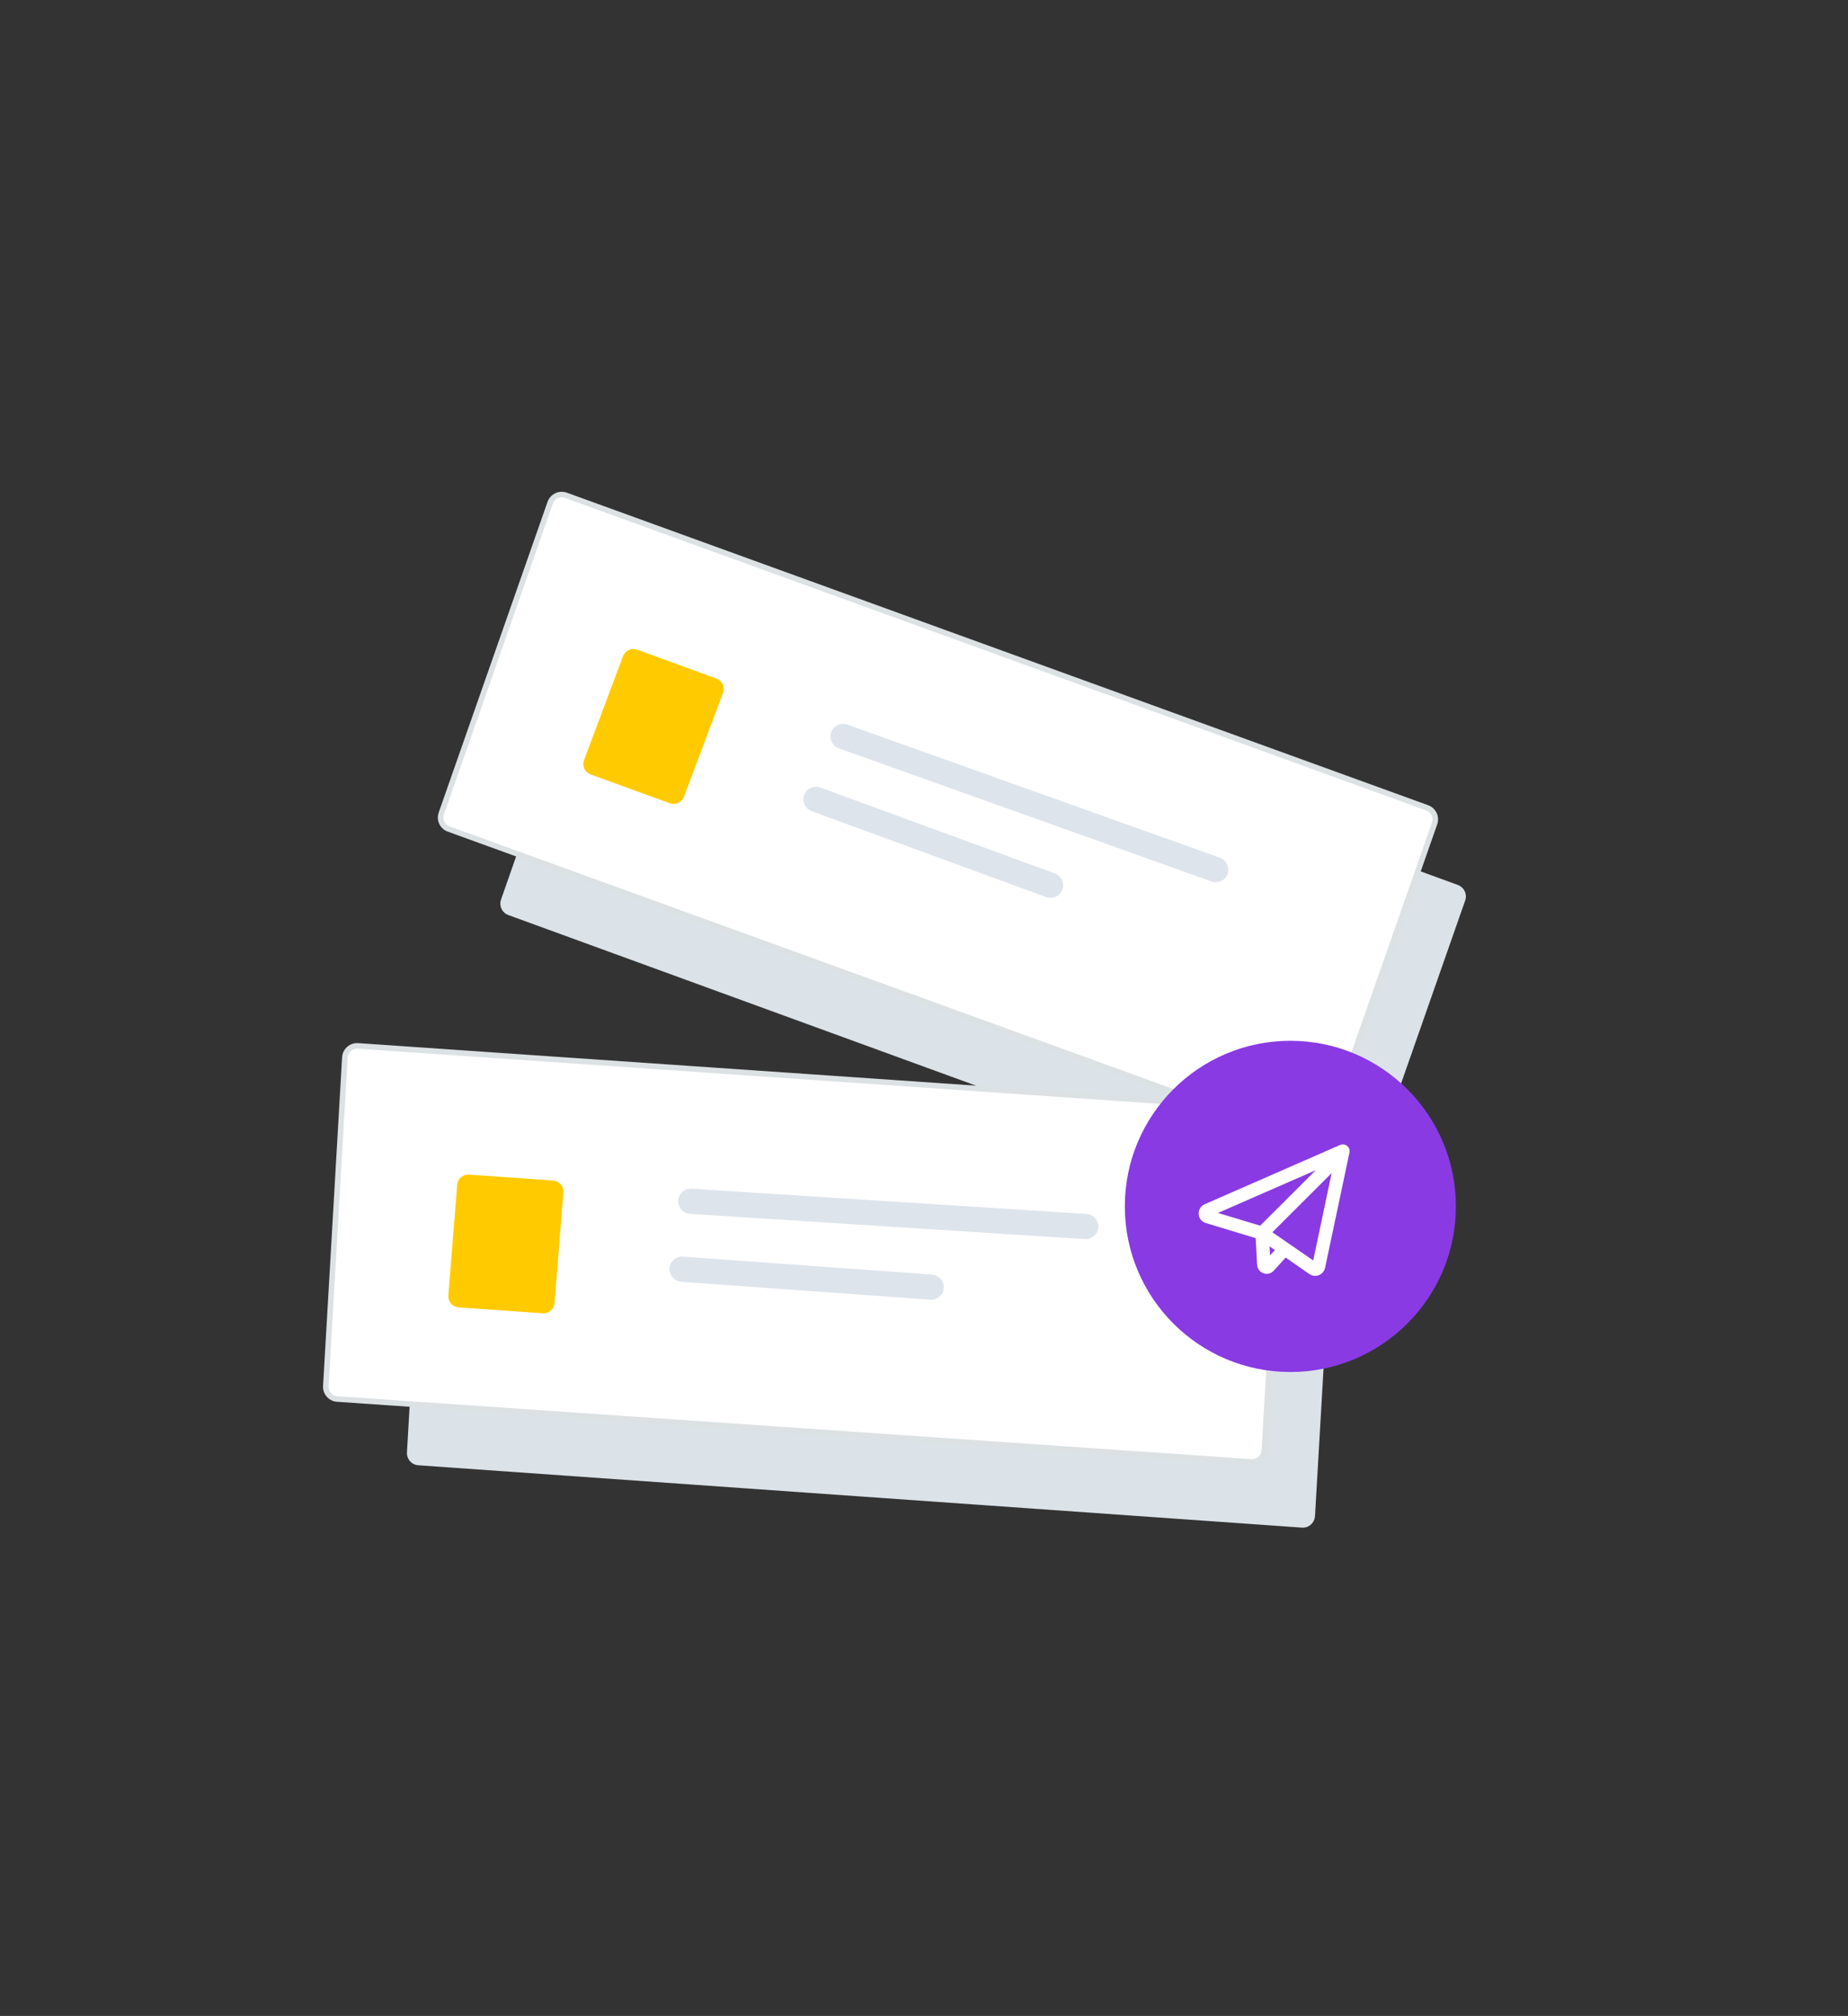 <?xml version="1.0" encoding="UTF-8"?>
<svg width="166px" height="181px" viewBox="0 0 166 181" version="1.1" xmlns="http://www.w3.org/2000/svg" xmlns:xlink="http://www.w3.org/1999/xlink">
    <rect x="0" y="0" width="166" height="181" fill="#333333" stroke="none"/>
    <title>75C86CB1-FA8D-439E-A8DF-8C9E1692A4E1</title>
    <g id="💻-Web-Pages" stroke="none" stroke-width="1" fill="none" fill-rule="evenodd">
        <g id="Mon-espace---renvoi" transform="translate(-490, -312)">
            <g id="pop-up" transform="translate(397.427, 108)">
                <g id="contenus" transform="translate(95.573, 126)">
                    <g id="visuel-2" transform="translate(0.564, 80.885)">
                        <g id="card" transform="translate(82.525, 74.315) rotate(32) translate(-82.525, -74.315) translate(23.025, 24)" fill-rule="nonzero">
                            <g id="bg" transform="translate(59.172, 50.444) rotate(-20) translate(-59.172, -50.444) translate(8.856, 15.703)">
                                <path d="M95.197,48.712 L16.231,58.36 C15.622,58.45 15.066,58.02 14.986,57.411 L11.035,28.132 C10.954,27.523 11.375,26.967 11.984,26.887 L90.95,17.238 C91.559,17.157 92.115,17.578 92.195,18.188 L96.146,47.466 C96.227,48.075 95.806,48.64 95.197,48.712 Z" id="Path-Copy" fill="#DBE3E8" transform="translate(53.591, 37.8) rotate(15) translate(-53.591, -37.8) "></path>
                                <path d="M91.055,42.154 L9.393,52.274 C8.784,52.363 8.228,51.933 8.148,51.324 L4.197,22.046 C4.116,21.436 4.537,20.881 5.146,20.8 L86.808,10.681 C87.417,10.6 87.973,11.021 88.053,11.63 L92.004,40.909 C92.085,41.518 91.664,42.083 91.055,42.154 Z" id="Path-Copy" stroke="#DCE1E3" stroke-width="0.5" fill="#FFFFFF" transform="translate(48.101, 31.478) rotate(15) translate(-48.101, -31.478) "></path>
                                <path d="M59.421,33.439 L37.142,36.13 C36.532,36.202 35.958,35.771 35.868,35.161 C35.796,34.533 36.227,33.977 36.837,33.887 L59.116,31.196 C59.726,31.124 60.301,31.555 60.39,32.165 C60.48,32.775 60.031,33.35 59.421,33.439 Z" id="Path" fill="#DEE4EC" transform="translate(48.131, 33.663) rotate(15) translate(-48.131, -33.663) "></path>
                                <path d="M73.634,27.266 L38.367,31.813 C37.757,31.885 37.182,31.454 37.093,30.844 C37.021,30.216 37.452,29.66 38.062,29.57 L73.329,25.023 C73.94,24.951 74.514,25.382 74.604,25.992 C74.693,26.602 74.245,27.177 73.634,27.266 Z" id="Path-Copy-2" fill="#DEE4EC" transform="translate(55.85, 28.418) rotate(15) translate(-55.85, -28.418) "></path>
                            </g>
                            <g id="picto" transform="translate(19.112, 43.522)" fill="#FFCB00">
                                <path d="M12.335,18.09 L17.684,12.741 C18.072,12.353 18.075,11.726 17.692,11.334 L10.724,4.219 C10.338,3.825 9.705,3.818 9.31,4.205 C9.308,4.207 9.305,4.21 9.303,4.212 L3.954,9.561 C3.566,9.949 3.563,10.576 3.947,10.968 L10.914,18.082 C11.3,18.477 11.933,18.484 12.328,18.097 C12.33,18.095 12.333,18.092 12.335,18.09 Z" id="Path" transform="translate(10.819, 11.151) rotate(33) translate(-10.819, -11.151) "></path>
                            </g>
                        </g>
                        <g id="card" transform="translate(71.5, 112.766) rotate(16) translate(-71.5, -112.766) translate(12, 62.45)" fill-rule="nonzero">
                            <g id="bg" transform="translate(59.172, 50.444) rotate(-20) translate(-59.172, -50.444) translate(8.856, 15.703)">
                                <path d="M95.197,48.712 L16.231,58.36 C15.622,58.45 15.066,58.02 14.986,57.411 L11.035,28.132 C10.954,27.523 11.375,26.967 11.984,26.887 L90.95,17.238 C91.559,17.157 92.115,17.578 92.195,18.188 L96.146,47.466 C96.227,48.075 95.806,48.64 95.197,48.712 Z" id="Path-Copy" fill="#DBE3E8" transform="translate(53.591, 37.8) rotate(15) translate(-53.591, -37.8) "></path>
                                <path d="M91.055,42.154 L9.393,52.274 C8.784,52.363 8.228,51.933 8.148,51.324 L4.197,22.046 C4.116,21.436 4.537,20.881 5.146,20.8 L86.808,10.681 C87.417,10.6 87.973,11.021 88.053,11.63 L92.004,40.909 C92.085,41.518 91.664,42.083 91.055,42.154 Z" id="Path-Copy" stroke="#DCE1E3" stroke-width="0.5" fill="#FFFFFF" transform="translate(48.101, 31.478) rotate(15) translate(-48.101, -31.478) "></path>
                                <path d="M59.421,33.439 L37.142,36.13 C36.532,36.202 35.958,35.771 35.868,35.161 C35.796,34.533 36.227,33.977 36.837,33.887 L59.116,31.196 C59.726,31.124 60.301,31.555 60.39,32.165 C60.48,32.775 60.031,33.35 59.421,33.439 Z" id="Path" fill="#DEE4EC" transform="translate(48.131, 33.663) rotate(15) translate(-48.131, -33.663) "></path>
                                <path d="M73.634,27.266 L38.367,31.813 C37.757,31.885 37.182,31.454 37.093,30.844 C37.021,30.216 37.452,29.66 38.062,29.57 L73.329,25.023 C73.94,24.951 74.514,25.382 74.604,25.992 C74.693,26.602 74.245,27.177 73.634,27.266 Z" id="Path-Copy-2" fill="#DEE4EC" transform="translate(55.85, 28.418) rotate(15) translate(-55.85, -28.418) "></path>
                            </g>
                            <g id="picto" transform="translate(19.112, 43.522)" fill="#FFCB00">
                                <path d="M12.335,18.09 L17.684,12.741 C18.072,12.353 18.075,11.726 17.692,11.334 L10.724,4.219 C10.338,3.825 9.705,3.818 9.31,4.205 C9.308,4.207 9.305,4.21 9.303,4.212 L3.954,9.561 C3.566,9.949 3.563,10.576 3.947,10.968 L10.914,18.082 C11.3,18.477 11.933,18.484 12.328,18.097 C12.33,18.095 12.333,18.092 12.335,18.09 Z" id="Path" transform="translate(10.819, 11.151) rotate(33) translate(-10.819, -11.151) "></path>
                            </g>
                        </g>
                        <g id="circle" transform="translate(97.436, 90.115)">
                            <circle id="Oval" fill="#893AE3" cx="14.909" cy="15.317" r="14.869"></circle>
                            <path d="M12.172,20.546 C12.186,20.795 12.351,21.002 12.572,21.085 C12.641,21.112 12.71,21.126 12.779,21.126 C12.945,21.126 13.111,21.057 13.235,20.919 L14.45,19.579 L16.771,21.195 C16.881,21.264 17.005,21.306 17.143,21.306 C17.447,21.306 17.71,21.085 17.779,20.795 L19.975,10.423 C20.002,10.299 19.961,10.161 19.85,10.078 C19.754,9.995 19.616,9.981 19.491,10.023 L7.311,15.353 C7.062,15.464 6.91,15.712 6.924,15.989 C6.938,16.265 7.117,16.486 7.38,16.569 L12.034,17.977 L12.172,20.546 Z M12.862,20.325 L12.766,18.405 L13.898,19.193 L12.862,20.325 Z M17.13,20.587 L12.904,17.673 L19.035,11.556 L17.13,20.587 Z M18.304,11.307 L12.268,17.328 L7.684,15.947 L18.304,11.307 Z" id="Shape" stroke="#FFFFFF" stroke-width="0.5" fill="#FFFFFF" fill-rule="nonzero"></path>
                        </g>
                    </g>
                </g>
            </g>
        </g>
    </g>
</svg>